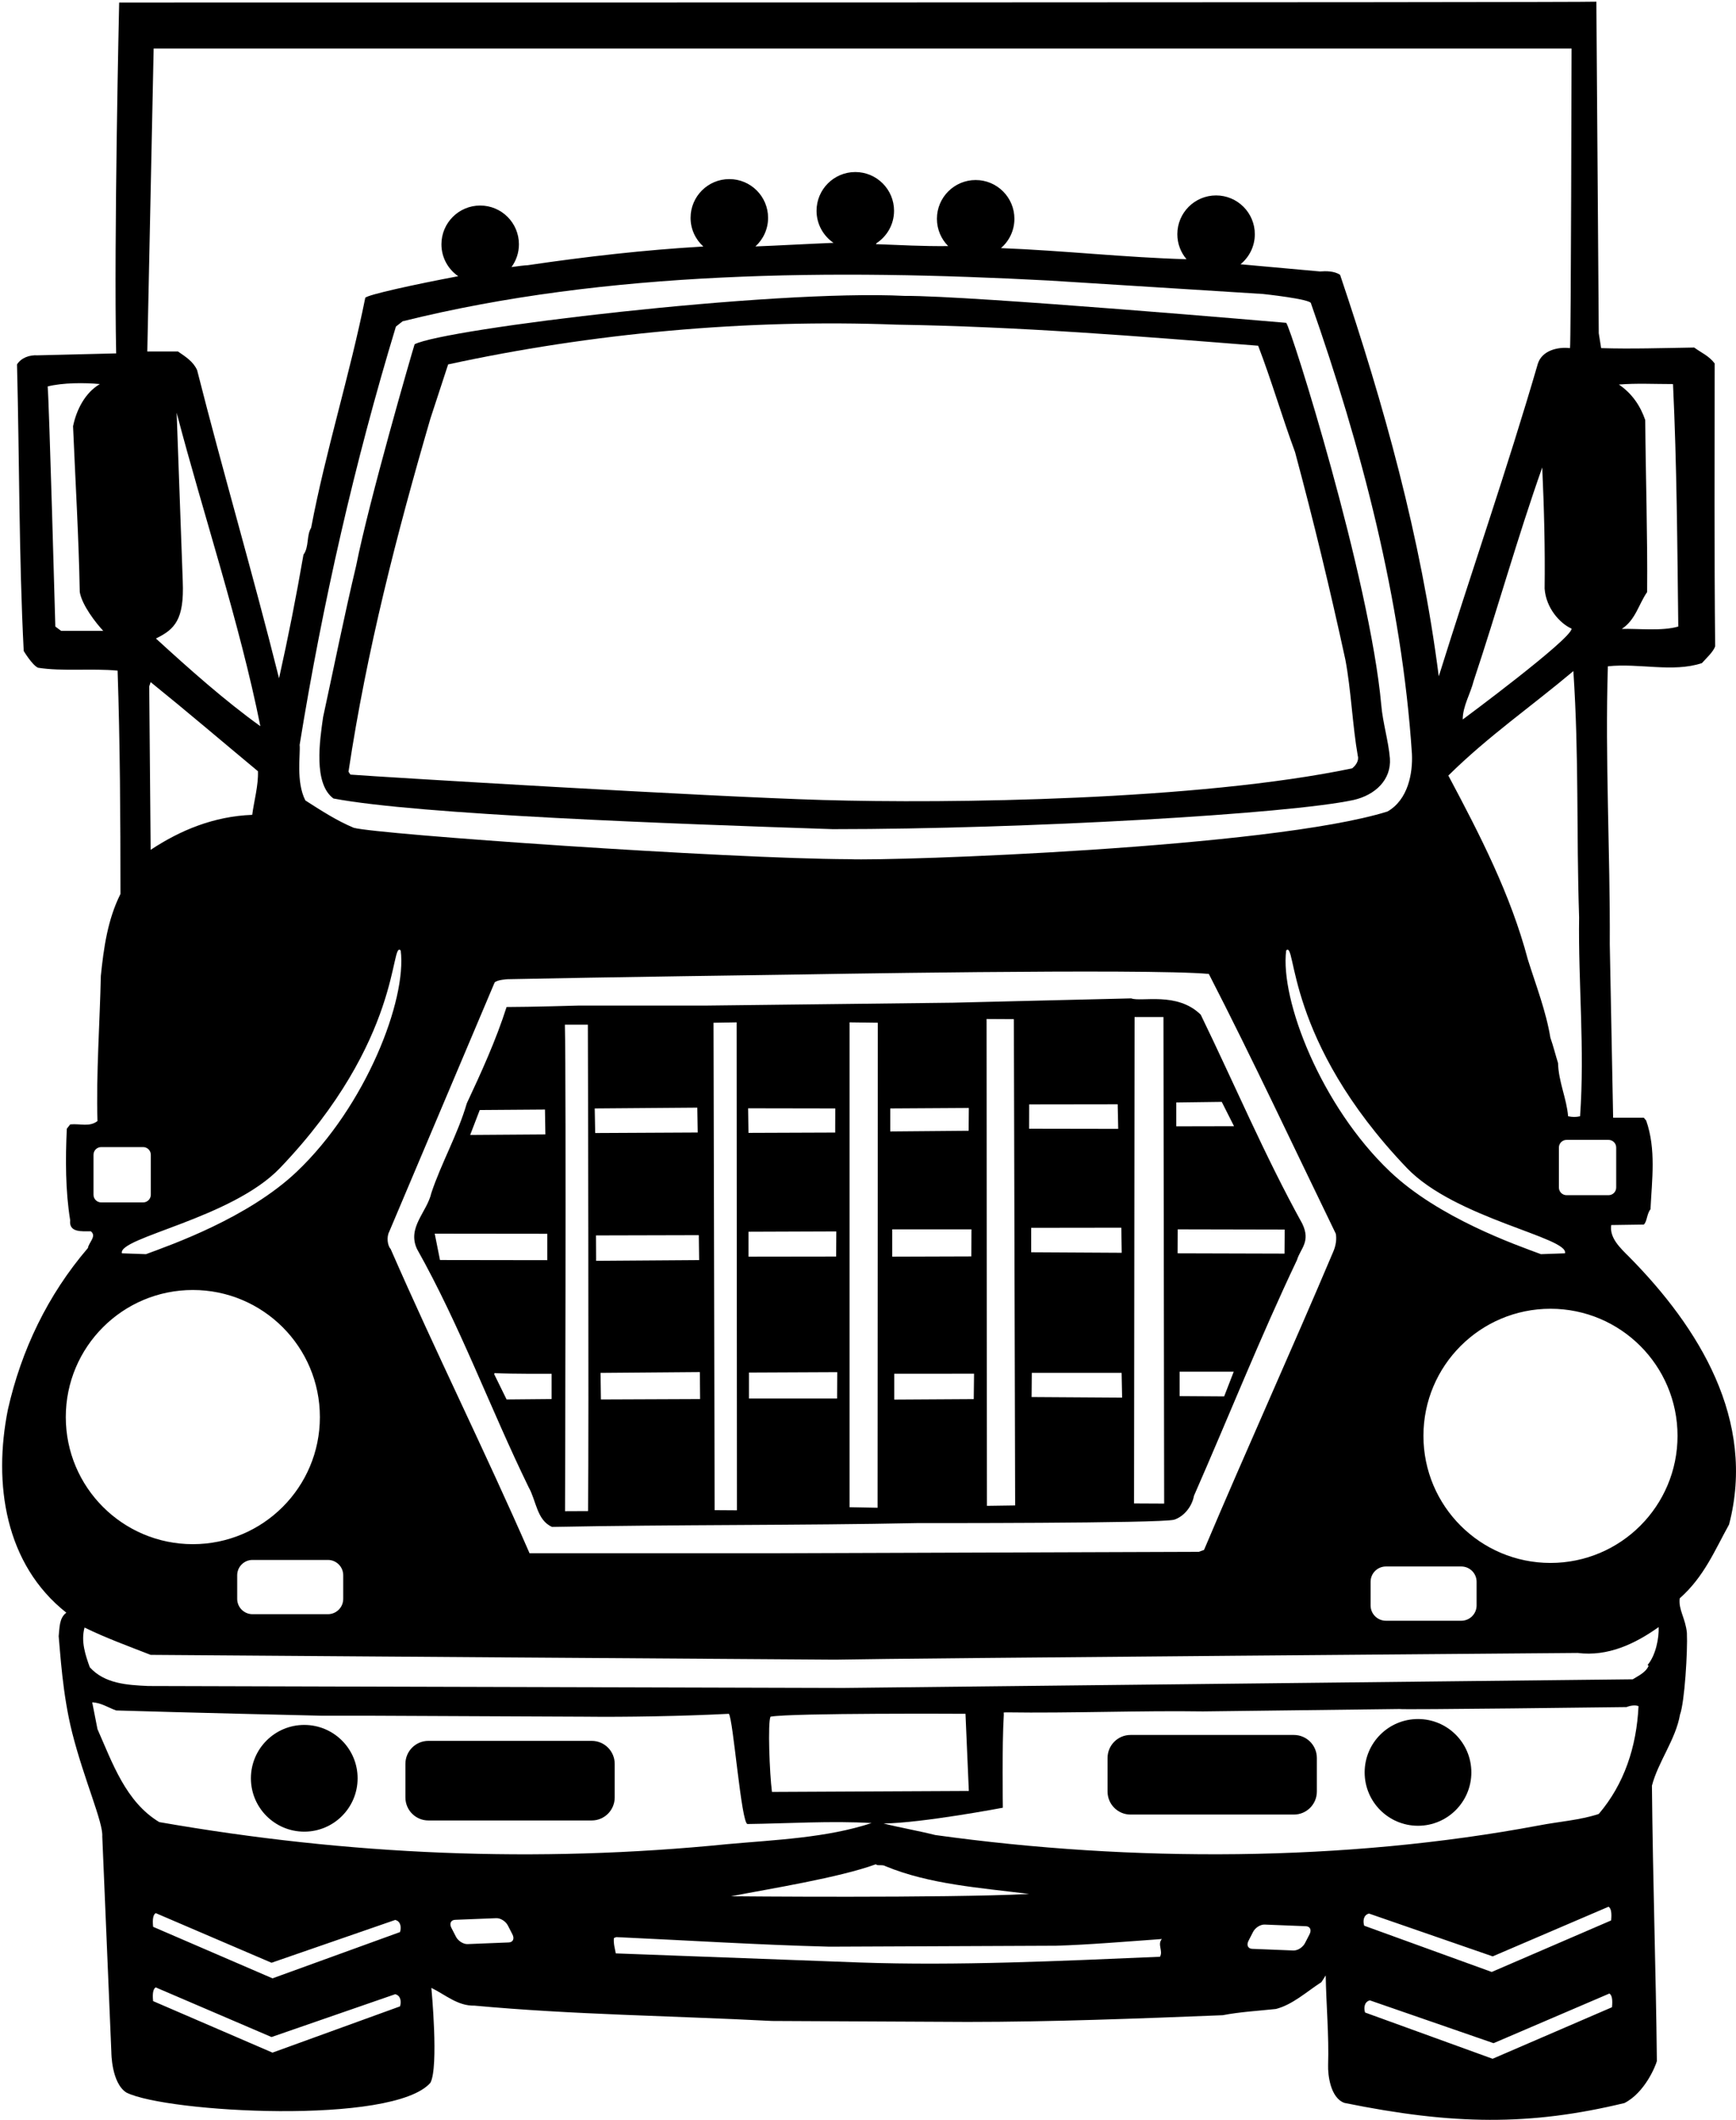 <?xml version="1.0" encoding="UTF-8"?>
<svg xmlns="http://www.w3.org/2000/svg" xmlns:xlink="http://www.w3.org/1999/xlink" width="453pt" height="553pt" viewBox="0 0 453 553" version="1.1">
<g id="surface1">
<path style=" stroke:none;fill-rule:nonzero;fill:rgb(0%,0%,0%);fill-opacity:1;" d="M 451.188 397.688 C 458.312 370.438 443.312 346.312 425.188 327.938 C 422.812 325.562 419.938 322.938 420.438 319.562 L 428.938 319.438 C 429.812 318.688 429.688 316.688 430.688 315.438 C 431.062 307.688 432.188 299.812 429.562 292.312 L 428.938 291.562 L 420.938 291.562 L 420.062 246.312 C 420.188 222.062 418.812 198.438 419.562 173.812 C 427.812 172.938 436.473 175.484 444.098 172.984 C 445.098 171.859 447.188 169.938 447.562 168.562 C 447.312 144.562 447.438 118.562 447.438 94.812 C 445.938 92.812 443.969 92.035 442.094 90.66 C 434.344 90.785 425.438 91.062 417.812 90.812 L 417.188 86.938 L 416.562 0.438 C 415.062 0.688 31.094 0.66 31.094 0.66 C 31.094 0.66 29.688 62.688 30.312 92.188 L 9.812 92.688 C 7.688 92.562 5.562 93.312 4.438 95.062 C 5.062 119.188 4.938 145.688 6.188 169.812 C 6.188 169.812 8.438 173.562 9.938 174.188 C 16.312 175.188 23.938 174.312 30.688 174.938 C 31.312 193.688 31.438 213.312 31.438 233.188 C 28.062 239.938 27.062 247.312 26.312 254.562 C 26.062 266.562 25.062 280.438 25.438 292.438 C 23.312 294.062 21.062 293.062 18.312 293.312 L 17.438 294.438 C 17.062 302.188 17.062 310.688 18.312 318.312 C 17.938 321.562 21.312 321.188 23.688 321.188 C 25.312 322.438 23.188 324.062 22.938 325.562 C 12.438 337.812 5.562 352.188 2.062 367.688 C -1.812 387.062 1.312 408.062 17.312 420.688 C 15.438 422.062 15.562 424.562 15.312 426.812 C 15.707 430.77 16.285 441.875 18.82 451.934 C 21.895 464.125 26.961 475.434 26.688 479.062 L 29.059 535.383 C 29.059 535.383 29.059 543.383 32.988 545.867 C 43.406 551.082 102.602 554.422 112.312 543.312 C 114.535 539.184 112.562 518.562 112.562 518.562 C 116.188 520.312 119.438 523.312 123.812 523.188 C 149.562 525.562 174.812 525.812 201.438 527.188 L 252.438 527.438 C 274.562 527.438 296.938 526.562 319.062 525.688 C 323.562 524.812 328.312 524.562 332.938 524.062 C 337.312 522.938 340.938 519.562 344.812 517.062 L 345.938 515.312 C 346.062 523.062 346.812 530.938 346.562 538.688 C 346.477 541.273 347.156 547.242 350.812 548.562 C 379.156 554.336 399.223 554.562 423.898 548.598 C 429.188 545.887 431.977 539.035 432.352 537.66 C 432.102 514.035 431.312 491.312 431.062 465.812 C 432.688 459.562 437.266 453.766 438.391 447.266 C 439.59 444.051 440.41 430.688 440.188 425.957 C 439.812 422.09 437.938 419.938 438.312 416.938 C 444.688 411.312 447.438 404.438 451.188 397.688 Z M 436.562 100.188 C 437.562 121.188 437.688 142.438 437.938 163.438 C 433.688 164.688 427.438 163.938 423.188 164.062 C 426.812 161.688 427.562 157.688 429.812 154.438 C 429.938 139.688 429.438 124.812 429.312 109.562 C 428.062 105.938 425.938 102.688 422.438 100.312 C 427.062 99.938 431.562 100.188 436.562 100.188 Z M 15.938 164.562 L 14.438 163.438 C 14.438 163.438 12.812 104.438 12.438 100.812 C 16.312 99.812 22.188 99.812 26.062 100.188 C 22.188 102.438 19.938 106.938 19.062 111.188 C 19.688 125.812 20.562 140.438 20.812 154.438 C 21.414 157.922 25.062 162.562 26.938 164.562 Z M 419.738 297.352 C 420.844 297.352 421.738 298.246 421.738 299.352 L 421.738 309.777 C 421.738 310.883 420.844 311.777 419.738 311.777 L 408.785 311.777 C 407.684 311.777 406.785 310.883 406.785 309.777 L 406.785 299.352 C 406.785 298.246 407.684 297.352 408.785 297.352 Z M 335.621 247.938 C 338.383 245.137 335.094 271.16 367.094 304.66 C 379.727 317.887 409.512 322.82 408.371 326.938 L 402.094 327.16 C 395.344 324.66 375.441 317.688 362.758 305.66 C 344.711 288.543 333.996 260.812 335.621 247.938 Z M 381.312 408.633 C 383.523 408.633 385.312 410.422 385.312 412.633 L 385.312 418.785 C 385.312 420.996 383.523 422.785 381.312 422.785 L 361.648 422.785 C 359.438 422.785 357.648 420.996 357.648 418.785 L 357.648 412.633 C 357.648 410.422 359.438 408.633 361.648 408.633 Z M 77.426 305.66 C 64.742 317.688 44.844 324.66 38.094 327.16 L 31.812 326.938 C 30.672 322.82 60.457 317.887 73.094 304.66 C 105.094 271.16 101.801 245.137 104.562 247.938 C 106.188 260.812 95.477 288.543 77.426 305.66 Z M 89.562 410.922 L 89.562 417.078 C 89.562 419.289 87.773 421.078 85.562 421.078 L 65.895 421.078 C 63.688 421.078 61.895 419.289 61.895 417.078 L 61.895 410.922 C 61.895 408.715 63.688 406.922 65.895 406.922 L 85.562 406.922 C 87.773 406.922 89.562 408.715 89.562 410.922 Z M 47.688 151.688 L 46.094 107.66 C 52.969 133.91 62.562 162.562 67.938 189.438 C 58.562 182.688 49.438 174.562 40.688 166.562 C 45.594 164.16 48.094 161.66 47.688 151.688 Z M 67.312 201.188 C 67.438 204.938 66.312 208.812 65.812 212.562 C 55.812 212.938 47.062 216.562 39.312 221.688 L 38.938 179.062 L 39.312 177.938 C 49.062 185.812 57.688 193.188 67.312 201.188 Z M 78.188 194.312 C 84.188 157.312 92.562 120.562 103.312 85.188 L 105.062 83.812 C 158.312 70.562 217.562 70.188 273.812 73.188 L 329.562 76.688 C 329.562 76.688 342.219 78.027 342.094 79.152 C 355.094 116.152 365.812 156.562 368.438 196.688 C 368.672 201.719 367.441 208.602 362.062 211.688 C 331.539 221.234 233.156 224.637 221.582 224.129 C 189.457 224.004 98.516 217.66 92.312 215.938 C 87.812 214.062 83.812 211.438 79.688 208.812 C 77.18 203.938 78.438 196.688 78.188 194.312 Z M 101.562 321.312 C 101.562 321.312 120.062 277.562 129.062 256.312 C 129.688 255.562 132.438 255.438 132.438 255.438 C 155.812 254.938 206.469 254.238 206.719 254.238 C 206.719 254.238 299.562 252.562 315.438 254.062 C 326.938 276.438 337.688 299.438 348.562 321.812 C 348.844 323.16 348.594 324.91 347.938 326.438 C 336.938 352.438 325.188 378.312 314.188 404.312 L 312.812 404.812 L 201.688 405.188 L 138.188 405.188 C 126.562 378.562 113.562 352.438 101.938 325.812 C 101.094 324.91 100.844 322.66 101.562 321.312 Z M 412.062 239.312 C 411.812 256.188 413.562 273.688 412.312 291.188 C 411.188 291.438 410.438 291.438 409.188 291.188 C 408.812 286.562 406.688 282.188 406.562 277.312 C 405.938 275.312 405.312 272.812 404.562 270.688 C 403.438 263.812 400.812 257.062 398.688 250.312 C 394.188 233.312 386.188 217.812 377.938 202.312 C 388.312 192.062 399.562 184.312 410.562 175.062 C 412.062 197.812 411.312 216.188 412.062 239.312 Z M 381.688 187.688 C 381.688 184.188 383.688 181.062 384.562 177.562 C 390.688 159.188 395.938 140.312 402.438 121.938 C 402.938 132.938 403.188 142.938 403.062 153.562 C 403.434 158.664 407.09 162.656 410.102 163.988 C 410.102 166.664 381.688 187.688 381.688 187.688 Z M 40.094 12.66 L 410.094 12.66 C 410.094 12.66 409.938 90.312 409.688 90.812 C 406.438 90.438 402.438 91.438 401.312 94.812 C 393.312 122.312 383.938 149.188 375.438 176.438 C 370.812 140.188 361.062 105.438 349.688 71.688 C 348.188 70.688 346.062 70.688 344.438 70.812 L 323.699 68.938 C 325.98 67.086 327.438 64.258 327.438 61.094 C 327.438 55.508 322.914 50.98 317.328 50.98 C 311.746 50.98 307.219 55.508 307.219 61.094 C 307.219 63.582 308.121 65.859 309.617 67.621 C 293.516 67.168 277.906 65.387 261.191 64.723 C 263.34 62.871 264.703 60.133 264.703 57.074 C 264.703 51.492 260.18 46.965 254.594 46.965 C 249.012 46.965 244.484 51.492 244.484 57.074 C 244.484 59.855 245.605 62.367 247.422 64.195 C 240.832 64.27 234.863 63.926 228.562 63.688 C 228.668 63.613 228.688 63.547 228.645 63.488 C 231.438 61.691 233.297 58.559 233.297 54.988 C 233.297 49.406 228.77 44.879 223.184 44.879 C 217.602 44.879 213.074 49.406 213.074 54.988 C 213.074 58.465 214.828 61.527 217.5 63.348 C 210.891 63.613 202.742 64.078 197.125 64.285 C 199.148 62.438 200.426 59.785 200.426 56.828 C 200.426 51.242 195.898 46.719 190.312 46.719 C 184.73 46.719 180.203 51.242 180.203 56.828 C 180.203 59.797 181.492 62.453 183.527 64.305 C 168.055 65.211 153.148 66.914 137.688 69.188 C 136.816 69.223 135.34 69.398 133.473 69.664 C 134.688 67.996 135.41 65.949 135.41 63.73 C 135.41 58.145 130.887 53.617 125.301 53.617 C 119.719 53.617 115.191 58.145 115.191 63.73 C 115.191 67.184 116.926 70.227 119.57 72.051 C 108.223 74.195 95.898 76.883 95.312 77.688 C 91.312 97.688 84.938 117.812 81.188 137.688 C 79.938 139.688 80.688 142.688 79.188 144.688 C 77.312 155.562 75.188 166.312 72.812 176.938 C 66.062 149.938 58.188 123.188 51.438 96.562 C 50.438 94.312 48.438 93.062 46.438 91.688 L 38.438 91.688 Z M 24.398 301.23 C 24.398 300.129 25.293 299.23 26.398 299.23 L 37.352 299.23 C 38.453 299.23 39.352 300.129 39.352 301.23 L 39.352 311.66 C 39.352 312.766 38.453 313.66 37.352 313.66 L 26.398 313.66 C 25.293 313.66 24.398 312.766 24.398 311.66 Z M 17.168 369.66 C 17.168 351.348 32.008 336.508 50.32 336.508 C 68.629 336.508 83.473 351.348 83.473 369.66 C 83.473 387.969 68.629 402.812 50.32 402.812 C 32.008 402.812 17.168 387.969 17.168 369.66 Z M 104.379 523.383 L 71.105 535.449 L 39.953 522.008 C 39.742 520.004 39.969 518.809 40.633 518.43 L 70.852 531.383 L 103.125 520.211 C 104.668 520.582 104.734 522.316 104.379 523.383 Z M 104.379 504.004 L 71.109 516.07 L 39.957 502.629 C 39.746 500.625 39.973 499.434 40.637 499.055 L 70.855 512.004 L 103.129 500.836 C 104.672 501.207 104.734 502.941 104.379 504.004 Z M 132.758 506.707 L 122.008 507.137 C 120.902 507.18 119.547 506.32 118.98 505.215 L 117.781 502.883 C 117.215 501.781 117.648 500.848 118.754 500.805 L 129.504 500.375 C 130.609 500.328 131.965 501.191 132.531 502.293 L 133.73 504.625 C 134.297 505.73 133.863 506.66 132.758 506.707 Z M 41.562 475.312 C 32.812 470.062 29.312 459.812 25.438 451.062 L 24.062 444.062 C 26.438 444.188 28.188 445.438 30.312 446.188 C 45.938 446.688 83.938 447.562 83.938 447.562 L 96.062 447.562 L 152.312 447.812 C 163.062 447.938 178.188 447.688 190.188 447.062 C 191.312 448.312 193.438 475.812 195.062 475.812 C 205.312 475.688 217.062 474.938 227.438 475.562 C 215.688 479.438 202.312 479.938 189.812 481.062 C 139.938 486.062 90.938 483.938 41.562 475.312 Z M 201.062 447.812 C 206.562 446.812 251.938 447.062 251.938 447.062 L 252.812 467.188 L 201.438 467.438 C 200.812 462.688 200.312 449.312 201.062 447.812 Z M 228.562 486.312 C 228.938 486.812 230.312 486.312 231.062 486.812 C 242.562 491.562 255.688 492.438 268.562 494.062 C 246.438 495.188 190.758 494.66 190.758 494.66 C 201.094 492.66 218.938 489.812 228.562 486.312 Z M 302.688 510.438 C 276.312 511.562 249.938 512.812 224.438 511.938 L 160.688 509.562 C 160.438 508.188 160.062 507.062 160.188 505.562 L 160.812 505.312 C 179.938 506.188 197.312 507.312 216.438 507.812 L 275.562 507.562 C 284.062 507.312 294.438 506.438 303.188 505.812 C 301.938 507.188 303.562 508.938 302.688 510.438 Z M 341.73 504.551 L 340.531 506.883 C 339.965 507.988 338.609 508.848 337.504 508.805 L 326.754 508.375 C 325.648 508.328 325.215 507.398 325.781 506.293 L 326.98 503.961 C 327.547 502.855 328.902 501.996 330.008 502.043 L 340.758 502.473 C 341.863 502.516 342.297 503.445 341.73 504.551 Z M 357.238 499.172 L 389.512 510.34 L 419.73 497.391 C 420.395 497.77 420.621 498.961 420.41 500.969 L 389.258 514.406 L 355.984 502.34 C 355.633 501.277 355.695 499.543 357.238 499.172 Z M 420.637 523.609 L 389.484 537.051 L 356.211 524.984 C 355.855 523.922 355.922 522.188 357.465 521.816 L 389.738 532.984 L 419.957 520.035 C 420.621 520.414 420.848 521.605 420.637 523.609 Z M 417.188 473.188 C 412.312 474.812 406.688 475.188 401.562 476.188 C 350.938 485.688 295.438 485.812 244.062 478.688 C 239.562 477.562 235.062 476.801 230.562 475.676 C 240.688 475.551 261.688 471.562 261.688 471.562 C 261.688 471.562 261.438 455.438 261.938 447.312 L 261.914 446.723 L 262.562 446.688 C 279.312 446.938 297.812 446.188 313.938 446.438 L 365.188 445.812 C 365.188 446.062 424.438 445.312 424.438 445.312 C 425.312 444.938 426.688 444.688 427.562 445.062 C 427.062 455.688 423.812 465.438 417.188 473.188 Z M 429.938 434.312 L 430.188 434.562 C 429.438 436.312 427.438 437.188 426.062 438.062 L 220.074 440.316 L 38.688 439.812 C 33.062 439.562 27.312 439.188 23.438 434.938 C 22.312 431.812 21.062 428.188 22.062 424.562 C 27.688 427.312 33.562 429.438 39.312 431.688 C 51.938 431.812 217.312 432.938 217.312 432.938 L 218.188 432.938 C 235.688 432.562 411.688 431.188 411.688 431.188 C 419.562 432.188 426.688 428.812 432.812 424.438 C 432.938 427.312 432.062 431.812 429.938 434.312 Z M 404.59 407.707 C 386.281 407.707 371.438 392.863 371.438 374.555 C 371.438 356.242 386.281 341.402 404.59 341.402 C 422.898 341.402 437.742 356.242 437.742 374.555 C 437.742 392.863 422.898 407.707 404.59 407.707 "/>
<path style=" stroke:none;fill-rule:nonzero;fill:rgb(0%,0%,0%);fill-opacity:1;" d="M 87.004 208.293 C 109.254 212.543 176.371 214.926 217.281 216.293 C 267.812 216.293 336.469 212.312 353.188 208.688 C 358.844 207.41 363.094 203.41 362.688 197.812 C 362.312 193.312 360.812 188.438 360.438 183.938 C 357.438 150.812 336.875 85.465 335.625 84.215 C 335.625 84.215 253.062 77.062 236.062 77.188 C 201.312 75.438 115.688 85.812 108.188 89.812 C 107.438 92.188 96.312 130.562 92.938 147.562 C 89.812 160.688 87.188 173.812 84.312 187.062 C 83.438 193.188 81.738 204.395 87.004 208.293 Z M 112.312 109.188 L 116.938 95.062 C 154.312 86.938 194.812 83.188 233.938 84.688 C 265.938 85.188 296.812 87.688 328.312 90.188 C 331.812 99.312 334.562 108.812 337.938 117.938 C 342.812 136.062 347.062 153.688 351.062 172.062 C 352.562 179.938 352.938 189.438 354.312 197.188 C 354.688 198.438 353.688 199.812 352.812 200.438 C 312.688 208.812 247.461 209.66 214.688 208.688 C 184.824 207.836 99.562 202.688 91.438 202.062 L 90.938 201.312 C 95.688 169.688 103.562 139.188 112.312 109.188 "/>
<path style=" stroke:none;fill-rule:nonzero;fill:rgb(0%,0%,0%);fill-opacity:1;" d="M 137.938 387.938 C 139.938 391.438 140.062 396.562 144.062 398.312 C 176.188 397.688 209.062 397.938 239.438 397.312 C 239.438 397.312 302.844 397.41 306.395 396.43 C 309.02 395.555 311.062 392.938 311.562 390.188 C 320.562 369.688 328.812 348.938 338.438 328.688 C 339.344 325.66 342.094 323.91 339.812 319.188 C 329.938 301.312 322.199 282.941 313.324 264.691 C 307.184 258.629 297.812 261.438 295.188 260.438 L 248.688 261.562 L 184.688 262.312 L 151.188 262.312 C 151.188 262.312 138.312 262.688 132.188 262.688 C 129.438 271.312 125.562 279.812 121.812 287.812 C 119.438 295.938 115.188 303.312 112.562 311.188 C 111.438 316.188 106.188 320.188 108.812 325.812 C 120.062 345.812 127.938 367.438 137.938 387.938 Z M 319.438 364.266 L 307.812 364.188 L 307.812 357.812 L 321.938 357.812 Z M 335.188 327.016 L 307.285 326.938 L 307.312 320.688 L 335.234 320.746 Z M 306.938 287.594 L 318.812 287.438 L 322.012 293.781 L 306.938 293.812 Z M 296.062 265.312 L 303.598 265.312 L 303.781 392.227 L 295.922 392.188 C 295.922 392.188 296.062 270.312 296.062 265.312 Z M 269.188 364.438 L 269.242 358.129 L 292.68 358.129 L 292.812 364.59 Z M 292.707 326.801 L 269.082 326.668 L 269.082 320.293 L 292.602 320.262 Z M 268.562 288.094 L 291.656 288.062 L 291.793 294.477 L 268.543 294.438 Z M 264.562 265.852 L 264.898 392.707 L 257.535 392.812 L 257.438 265.812 Z M 254.094 364.969 L 233.344 365.094 L 233.344 358.355 L 254.172 358.344 Z M 253.457 327.746 L 232.812 327.812 L 232.812 320.688 L 253.496 320.688 Z M 232.312 289.148 L 252.812 289.023 L 252.762 294.973 L 232.312 295.148 Z M 221.688 266.688 L 229.062 266.785 L 228.996 393.312 L 221.688 393.176 Z M 218.438 364.812 L 195.438 364.812 L 195.438 358.043 L 218.477 357.938 Z M 218.188 327.781 L 195.312 327.812 L 195.312 321.312 L 218.227 321.227 Z M 217.957 289.148 L 217.938 295.438 L 195.312 295.523 L 195.219 289.109 Z M 192.223 266.688 L 192.301 393.977 L 186.48 393.938 L 186.188 266.793 Z M 182.688 364.957 L 156.805 365.062 L 156.707 358.129 L 182.621 357.918 Z M 182.438 328.707 L 155.555 328.898 L 155.523 322.273 L 182.352 322.207 Z M 181.957 288.938 L 182.062 295.426 L 155.312 295.562 L 155.188 289.148 Z M 153.402 267.312 C 153.402 267.312 153.699 372.188 153.449 394.188 L 147.445 394.215 C 147.445 394.215 147.781 283.562 147.406 267.312 C 148.906 267.312 151.902 267.312 153.402 267.312 Z M 143.941 364.953 L 132.191 365.059 L 128.941 358.434 L 129.062 358.188 C 133.688 358.438 143.941 358.363 143.941 358.363 Z M 125.188 289.562 L 142.207 289.438 L 142.312 295.926 L 122.688 296.062 Z M 142.812 321.844 L 142.812 328.727 L 114.812 328.688 L 113.438 321.812 L 142.812 321.844 "/>
<path style=" stroke:none;fill-rule:nonzero;fill:rgb(0%,0%,0%);fill-opacity:1;" d="M 370.02 448.426 C 362.328 448.426 356.098 454.656 356.098 462.348 C 356.098 470.035 362.328 476.27 370.02 476.27 C 377.707 476.27 383.941 470.035 383.941 462.348 C 383.941 454.656 377.707 448.426 370.02 448.426 "/>
<path style=" stroke:none;fill-rule:nonzero;fill:rgb(0%,0%,0%);fill-opacity:1;" d="M 337.625 452.582 L 295.012 452.582 C 291.695 452.582 289.012 455.27 289.012 458.582 L 289.012 467.348 C 289.012 470.664 291.695 473.348 295.012 473.348 L 337.625 473.348 C 340.938 473.348 343.625 470.664 343.625 467.348 L 343.625 458.582 C 343.625 455.27 340.938 452.582 337.625 452.582 "/>
<path style=" stroke:none;fill-rule:nonzero;fill:rgb(0%,0%,0%);fill-opacity:1;" d="M 79.395 449.965 C 71.707 449.965 65.473 456.195 65.473 463.887 C 65.473 471.574 71.707 477.805 79.395 477.805 C 87.082 477.805 93.316 471.574 93.316 463.887 C 93.316 456.195 87.082 449.965 79.395 449.965 "/>
<path style=" stroke:none;fill-rule:nonzero;fill:rgb(0%,0%,0%);fill-opacity:1;" d="M 154.402 454.121 L 111.789 454.121 C 108.473 454.121 105.789 456.809 105.789 460.121 L 105.789 468.887 C 105.789 472.203 108.473 474.887 111.789 474.887 L 154.402 474.887 C 157.715 474.887 160.402 472.203 160.402 468.887 L 160.402 460.121 C 160.402 456.809 157.715 454.121 154.402 454.121 "/>
</g>
</svg>
